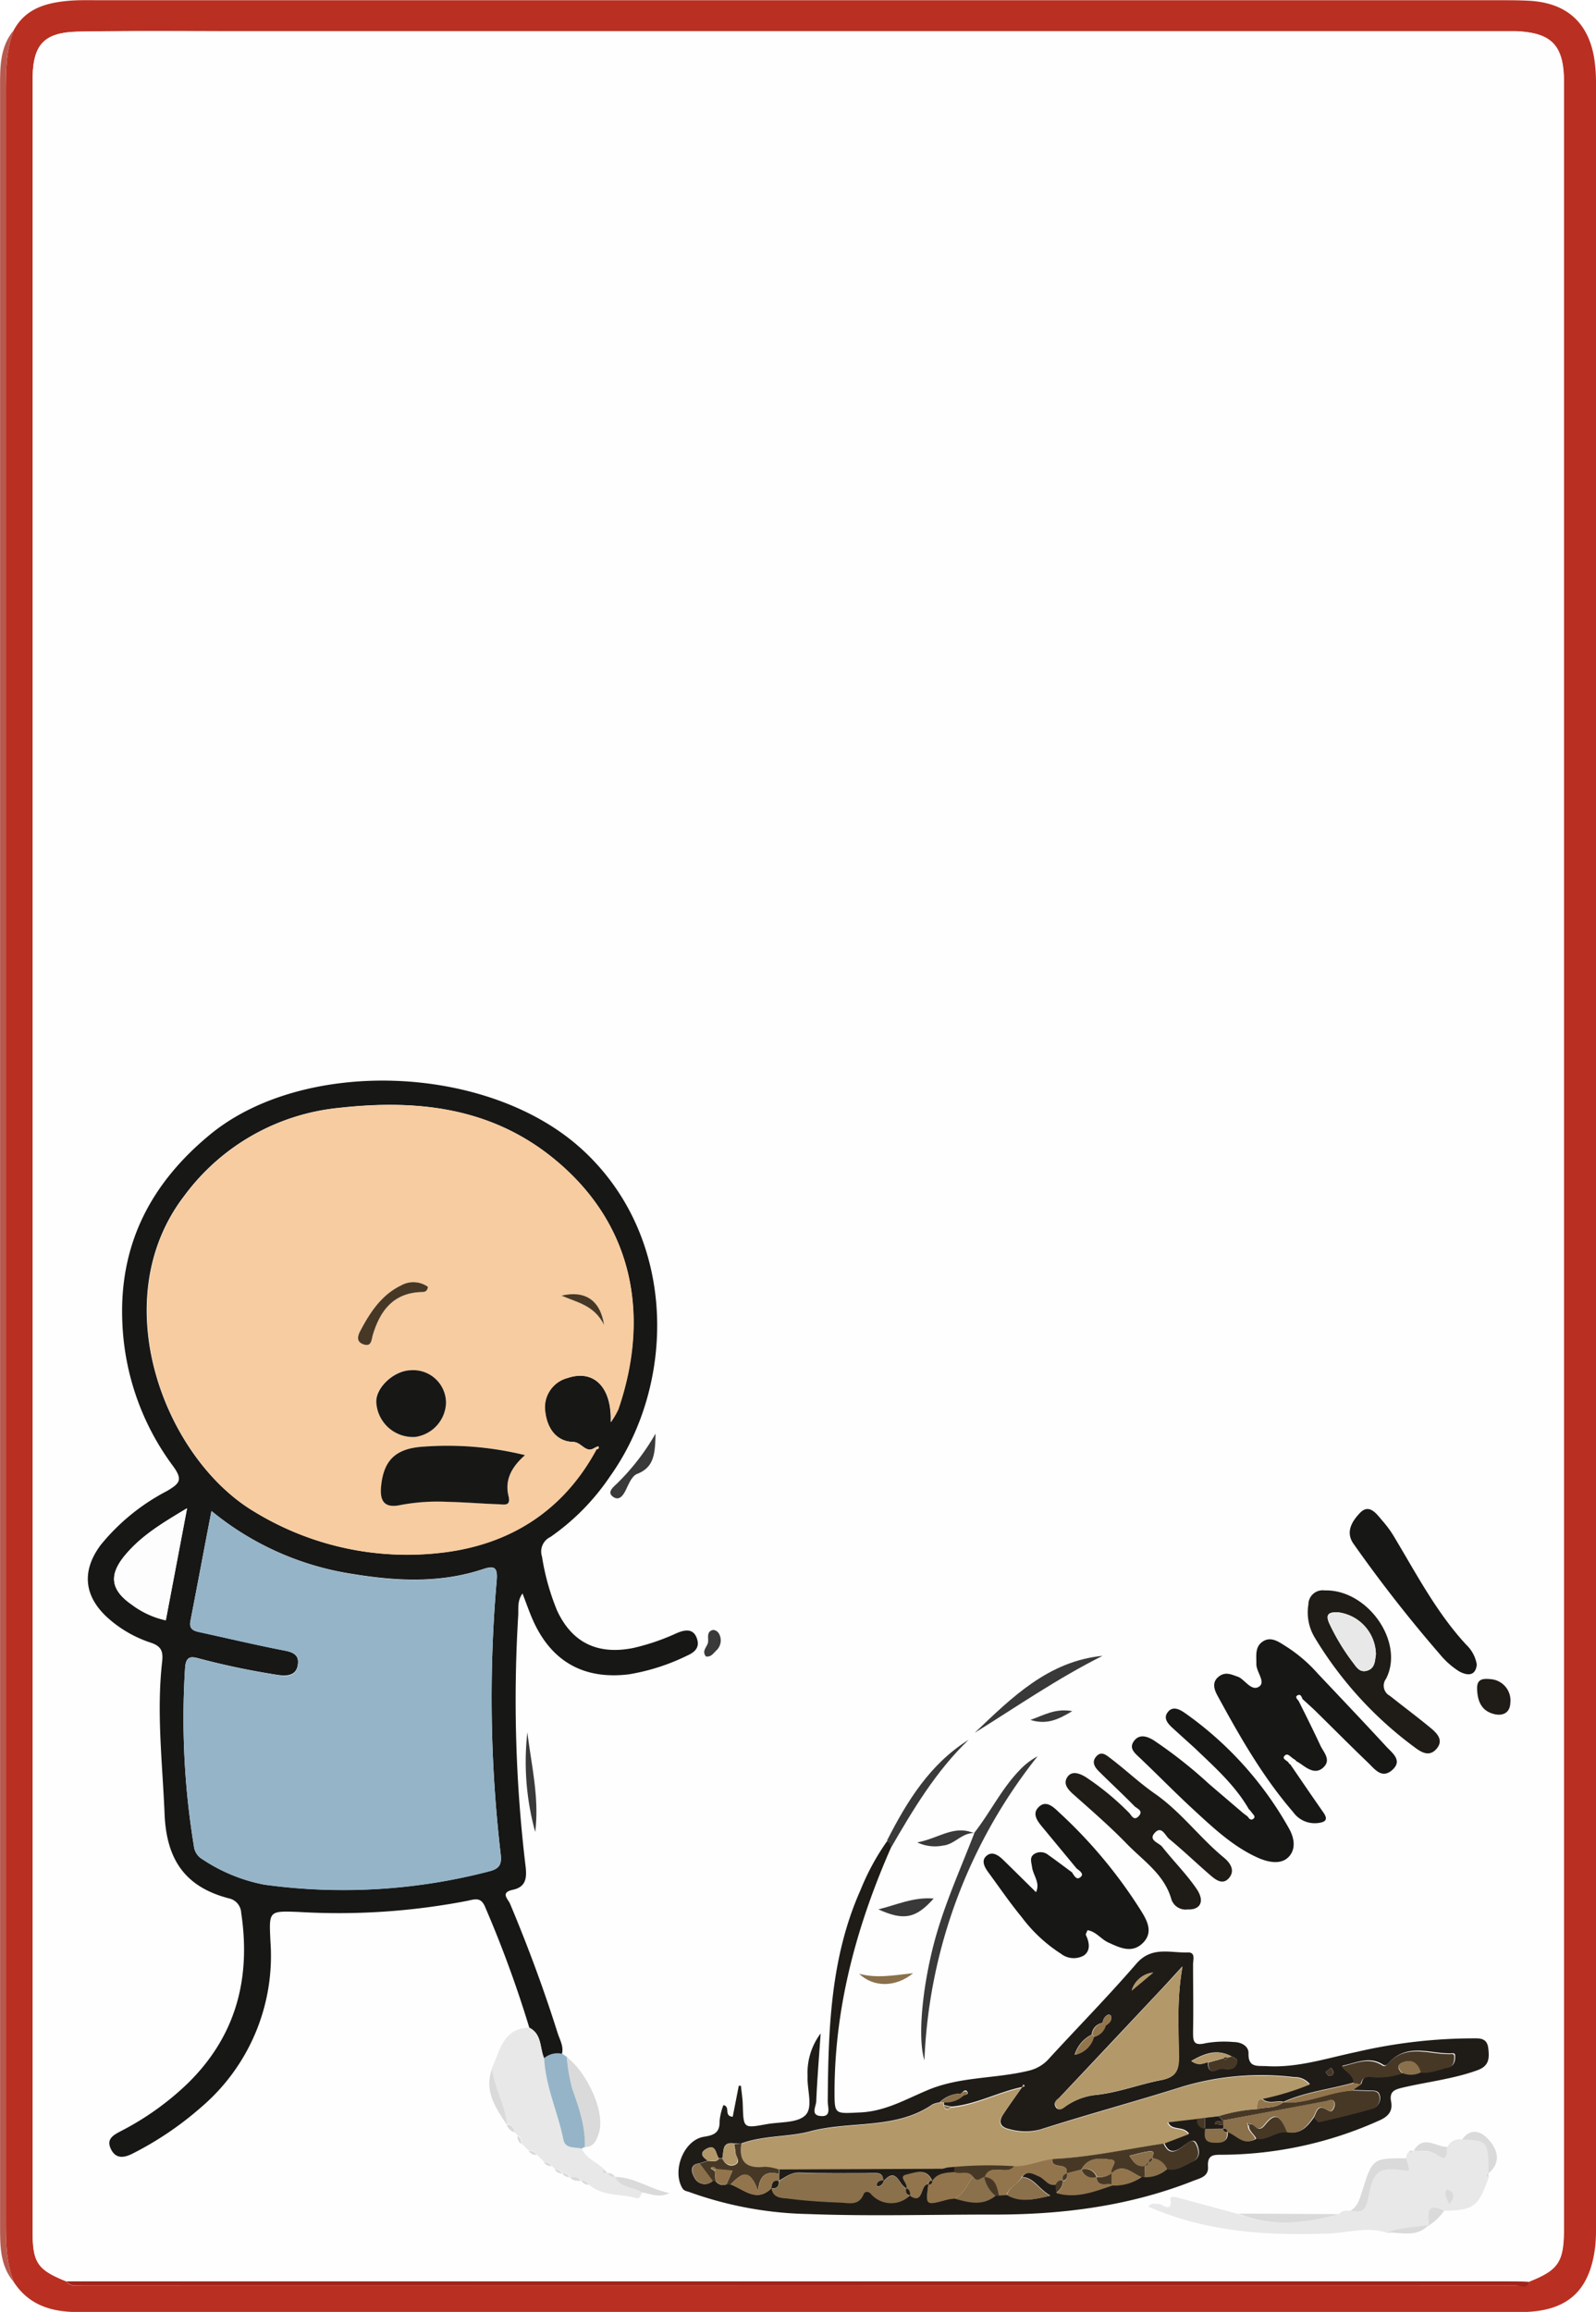 <svg id="99987cba-3a82-4162-9240-3d3940be67f0" data-name="Capa 1" xmlns="http://www.w3.org/2000/svg" viewBox="0 0 213.81 309.67"><defs><style>.\37 80f7729-e347-4550-9297-f57cac2fc82f{fill:#b93022;}.ea097152-9120-41dd-a909-107324b92d14{fill:#b7594e;}.\39 d42db76-37ab-4ba3-9672-f77c13e41bca{fill:#fefefe;}.\39 6062ad0-3091-4cd5-a98e-bb99d013726c{fill:#9f251c;}.\34 ecf2e96-9f5c-4d2a-a991-9af6c10a6a5a{fill:#171716;}.fa9cbcd7-6667-4e3f-8535-24d74f55adef{fill:#1f1c18;}.\30 d7e27bf-cbf0-4695-98be-5c517242989f{fill:#e8e8e8;}.d989e14f-b8ce-4201-afcc-580bd0029cf4{fill:#383938;}.\34 5c04fe6-4b30-410d-a26d-a807c1396917{fill:#95b4c7;}.\30 667b9b5-7815-4453-8d34-22be6362e71a{fill:#dadada;}.aa155bcc-7cf4-43c1-88f7-268860fc388c{fill:#8a704b;}.\37 42296a2-eadd-44c8-9176-9031a49b92da{fill:#f6cca0;}.\36 99851fd-d429-4d41-98fc-11ca27550847{fill:#fefdfd;}.a413ecd5-3748-4932-a1b8-d4b2750e64c5{fill:#b3986a;}.\33 b242ba5-ad3c-4db7-bd31-d475417f9a34{fill:#473826;}.b37b8e9b-4b42-4d67-9fd1-0183e3e34ed0{fill:#92754c;}</style></defs><title>card-34</title><path class="780f7729-e347-4550-9297-f57cac2fc82f" d="M322.52,191c1.53-2.82,4.2-3.62,7.1-3.9,1.49-.15,3-.1,4.49-.1H521.56c1.42,0,2.84,0,4.25.09,4.79.35,7.65,2.95,8.43,7.68a21.61,21.61,0,0,1,.24,3.48q0,143.21,0,286.41a27.59,27.59,0,0,1-.08,3c-.68,6.22-3.78,9-10.06,9H331.15c-3.52,0-6.57-.88-8.62-4-1.08-2.69-1.08-5.5-1.08-8.34q0-142.36,0-284.73C321.45,196.65,321.44,193.76,322.52,191Zm203,301.59c3.94-1.57,4.64-2.62,4.64-7.2q0-143.71,0-287.41c0-4.93-1.64-6.63-6.5-6.82-.75,0-1.5,0-2.25,0H352c-6.91,0-13.83-.06-20.74.06-4.73.08-6.22,1.71-6.22,6.47q0,144.08,0,288.16c0,4.24.66,5.16,4.54,6.72.63.81,1.53.51,2.32.51q95.94,0,191.88,0C524.34,493,525.24,493.68,525.57,492.58Z" transform="translate(-320.67 -186.97)"/><path class="ea097152-9120-41dd-a909-107324b92d14" d="M322.52,191c-1.08,2.77-1.07,5.67-1.07,8.59q0,142.36,0,284.73c0,2.84,0,5.65,1.08,8.34-1.88-2.2-1.85-4.9-1.85-7.55q0-65.83,0-131.66,0-77.45,0-154.9C320.67,195.88,320.68,193.2,322.52,191Z" transform="translate(-320.67 -186.97)"/><path class="9d42db76-37ab-4ba3-9672-f77c13e41bca" d="M329.58,492.55c-3.88-1.56-4.54-2.48-4.54-6.72q0-144.08,0-288.16c0-4.76,1.49-6.39,6.22-6.47,6.91-.12,13.83-.06,20.74-.06H521.45c.75,0,1.5,0,2.25,0,4.86.19,6.5,1.89,6.5,6.82q0,143.71,0,287.41c0,4.58-.7,5.63-4.64,7.2-.83,0-1.66-.07-2.5-.07h-96Zm63.47-16.46h0l.51.51h0a1,1,0,0,0,1,.51h0l.52.51h0a1.08,1.08,0,0,0,1,.51h0a1.08,1.08,0,0,0,1,.51h0c.37.57,1,.49,1.52.51h0a1.11,1.11,0,0,0,1,.52c1.81,1.57,4.18,1.18,6.27,1.77.54.15.65-.35.76-.75,1.13.13,2.24.83,3.78.1-2.72-.55-4.77-2.13-7.31-2.17h0a1,1,0,0,0-1-.5h0l-.5-.51c-.92-1-2.38-1.43-3-2.78a1,1,0,0,1,.43-.2c1.15,0,1.51-.87,1.84-1.72,1.11-2.9-1.64-8.43-4.25-10.35l-.64-.43c.31-1.06-.27-2-.56-2.89-1.85-5.87-4-11.62-6.37-17.3-.27-.65-1.18-1.52.37-1.87s1.89-1.54,1.72-3.05a187,187,0,0,1-1-33.64c.07-.94-.15-1.95.58-3,.51,1.32.91,2.49,1.41,3.61,2.48,5.54,6.81,8,12.83,7.22a28.06,28.06,0,0,0,7.8-2.5c1.08-.47,1.72-1.12,1.33-2.28-.5-1.47-1.74-1.16-2.71-.74a29.43,29.43,0,0,1-5.87,2c-4.74,1-8.14-.7-10.18-5.07a31.93,31.93,0,0,1-2-7.18,2.16,2.16,0,0,1,1.13-2.63,30.8,30.8,0,0,0,8-8.14c8.79-12.31,9.12-32-3.73-43.74-12.58-11.54-37.29-12.34-49.82-2.06-8,6.54-12.25,14.75-11.8,25.19a34.48,34.48,0,0,0,6.78,19.24c1.4,1.9.85,2.41-.81,3.36a28.13,28.13,0,0,0-8.85,7.2c-2.66,3.54-2.26,7,1.08,9.92A16.15,16.15,0,0,0,340.9,407c1.45.47,1.68,1.19,1.52,2.56-.77,6.82.05,13.61.33,20.43.25,6.14,2.8,9.75,8.62,11.26a2.07,2.07,0,0,1,1.64,1.92c1.32,8.79-.68,16.5-7.15,22.85a37.8,37.8,0,0,1-8.9,6.37c-1,.55-2,1.17-1.39,2.46s1.82,1.13,3,.53a44,44,0,0,0,9.07-6.15A26.63,26.63,0,0,0,356.91,447c-.21-4.09-.29-4.11,3.81-3.95a90.88,90.88,0,0,0,22.61-1.5c1-.21,1.8-.54,2.36.88a153.57,153.57,0,0,1,5.9,16.12c-3.62.07-3.93,3.14-5,5.53-1.09,3,.48,5.22,2,7.5h0a1.64,1.64,0,0,0,1,1h0l.5.5h0a1.13,1.13,0,0,0,.5,1.06l.94.94a1.14,1.14,0,0,0,1.06.51h0Zm119,9a7,7,0,0,0,2.08-2c4-.1,4.53-.53,5.92-4.52a2.69,2.69,0,0,0,0-.5h0c1.75-1.51,1.22-3.2,0-4.55-1-1.07-2.39-1.67-3.57,0a1.76,1.76,0,0,0-2,1c-1.53,0-3.24-1.67-4.51.51h-.51a1.08,1.08,0,0,0-.49,1c-4.5,0-4.51,0-5.89,4.36-.32,1-.54,2.08-1.58,2.66-.55,0-1.13-.11-1.51.45l-13.5-.07-8.09-2.19c-.4-.11-1.12-.23-1.07.1.29,2.17-1,.58-1.58.71s-.94-.26-1.37.38c7.69,3.37,15.71,3.89,23.91,3.61,2.73-.09,5.48-1.08,8.23-.05,1.86-.09,3.88.65,5.47-1Zm-60.92-52.55c-2.67-1.16-4.71.69-7.59,1.22a5.52,5.52,0,0,0,3.48.42c1.54-.15,2.52-1.75,4.17-1.66-1.93,5-4.17,9.89-5.5,15.12-1.48,5.82-2.11,12.3-1.19,15.32a69.84,69.84,0,0,1,15.16-40.72,9.31,9.31,0,0,0-2.46,1.91C454.8,426.65,453.28,429.81,451.14,432.53Zm36.18-2.69L482.78,426a62.11,62.11,0,0,0-7.42-5.86c-.89-.56-1.93-.94-2.67.09s.14,1.63.82,2.28c2.34,2.24,4.6,4.56,7,6.76,2.74,2.53,5.46,5.14,8.95,6.66,1.29.57,2.86,1,4-.23s.65-2.6,0-3.77a47,47,0,0,0-13.87-15.41c-.73-.52-1.74-1.06-2.42-.09-.57.81.12,1.54.78,2.12,1,.88,2,1.76,2.95,2.68,2.64,2.52,5.37,5,7.21,8.17Zm-23,8c-1.07-.79-2.12-1.59-3.2-2.35a1.62,1.62,0,0,0-1.88-.16c-.7.45-.41,1.11-.32,1.78.15,1.11,1.13,2.09.53,3.35-1.48-1.46-2.93-2.9-4.4-4.33-.63-.61-1.49-1.14-2.22-.55s-.28,1.53.23,2.22c1.47,2,2.89,4.07,4.47,6a20.09,20.09,0,0,0,5.27,4.91,2.77,2.77,0,0,0,3.06.23c.9-.65.76-1.73.28-2.72-.07-.15.13-.42.21-.67,1.18.2,1.82,1.2,2.79,1.65,1.54.71,3.14,1.52,4.61.08s.6-3-.23-4.33a64.71,64.71,0,0,0-11-13.2c-.77-.72-1.74-1.7-2.76-.64-.85.88-.11,1.84.55,2.64l4.61,5.57Zm30-15c.21.13.43.24.63.39,1,.68,2,1.51,3.07.45s0-2-.43-2.9c-.95-2-2-4-2.93-6l.52-.3c.6.56,1.23,1.09,1.81,1.67,2.37,2.33,4.72,4.68,7.12,7,.88.85,2,2,3.21.88s0-2.25-.83-3.1c-3-3.3-6.13-6.55-9.21-9.81a20,20,0,0,0-4.35-3.69c-.91-.53-1.93-1.24-3-.57s-.83,1.88-.85,3,1.25,2.37.41,3c-1.06.79-1.84-.93-2.89-1.29s-1.77-.66-2.58,0-.6,1.69-.17,2.49c3,5.47,6.06,10.88,10.15,15.63a3.55,3.55,0,0,0,3.22,1.49c1.2-.13,1.51-.46.78-1.51-1.47-2.1-2.91-4.23-4.36-6.34ZM440,434.52c3-5.19,6-10.31,10.43-14.47-5.19,3.25-8.25,8.22-10.94,13.51A31.87,31.87,0,0,0,436,440.1c-4,9-4.33,18.68-4.4,28.34,0,.83.53,2.11-1,1.95-1.34-.14-.57-1.33-.54-2,.12-2.82.36-5.63.59-9.06a8.77,8.77,0,0,0-1.75,5.73c-.09,1.8.82,4.15-.31,5.24s-3.42.86-5.21,1.19c-3.07.56-3.06.55-3.16-2.52,0-.88-.17-1.76-.25-2.63l-.29,0-.81,4.15c-1.27-.1-.29-1.36-1.25-1.56a8.09,8.09,0,0,0-.51,2.13c.05,1.54-.72,1.9-2.09,2.11-2.66.41-4.3,4.45-2.92,6.85.25.43.63.43,1,.57a49.73,49.73,0,0,0,15.85,2.93c8.15.31,16.32,0,24.48.07,9.23.06,18.25-1,26.9-4.42,1-.38,2.32-.51,2.21-2-.13-1.67.79-1.6,2-1.59a51.78,51.78,0,0,0,20.79-4.52c1.24-.53,2-1.24,1.74-2.61s.53-1.62,1.62-1.88c3.31-.77,6.71-1.14,9.94-2.31,1.57-.57,1.62-1.7,1.45-3s-1.28-1.25-2.28-1.27a69.53,69.53,0,0,0-15.32,1.79c-4,.82-7.88,2.13-12,1.89-1.23-.07-2.5.29-2.43-1.75,0-1-1-1.48-2-1.48a14.36,14.36,0,0,0-3.72.15c-1.69.47-1.73-.3-1.71-1.58.06-3,0-6,0-9,0-.59.34-1.61-.65-1.57-2.37.09-4.87-.89-6.94,1.5-3.75,4.34-7.78,8.44-11.66,12.67a5.21,5.21,0,0,1-2.85,1.69c-4.48,1.08-9.2.75-13.57,2.63-2.85,1.23-5.6,2.79-8.89,2.94-3.56.16-3.49.33-3.47-3.12C432.59,455.47,435.53,444.82,440,434.52Zm39.72,8.21c1.74.07,2.36-1.11,1.17-2.83-1.36-2-3.08-3.69-4.57-5.58-.45-.56-1.79-1-1-1.88s1.4.37,1.92.81c1.86,1.53,3.6,3.21,5.42,4.78.74.64,1.69,1.53,2.58.49s.27-2-.66-2.76c-3.24-2.67-5.75-6.13-9.24-8.56-2-1.42-3.88-3.12-5.84-4.66-.56-.44-1.28-1.1-2-.35s-.18,1.52.46,2.14c1.56,1.5,3.12,3,4.63,4.53.33.34,1.23.63.58,1.34s-1-.19-1.34-.49a36.24,36.24,0,0,0-5.76-4.74c-.79-.45-1.82-.93-2.46,0s.05,1.64.81,2.32c2.42,2.15,4.89,4.27,7.13,6.6s5,4.11,6,7.47A2,2,0,0,0,479.76,442.73ZM498.12,400a1.91,1.91,0,0,0-2.18,1.89,6.52,6.52,0,0,0,.8,4.34,50.75,50.75,0,0,0,13.51,14.84c.89.64,2,1.19,2.88.12s0-2-.79-2.75c-1.79-1.48-3.66-2.87-5.48-4.32a1.53,1.53,0,0,1-.52-2.28C508.87,407,503.88,399.85,498.12,400Zm20.38,9.94a4.68,4.68,0,0,0-1.35-2.68c-3.92-4.25-6.6-9.33-9.54-14.24a14.55,14.55,0,0,0-1.74-2.42c-.81-.88-1.79-2.29-3-1-1,1.06-2,2.54-.79,4.19a185.65,185.65,0,0,0,11.51,14.72,10.77,10.77,0,0,0,2.6,2.3C517,411.34,518.32,411.65,518.51,409.94Zm-50.12-1.18c-7.27.72-12.17,5.57-17.13,10.31C456.9,415.56,462.37,411.75,468.38,408.76Zm52.2,3.15c-1.17-.14-2-.11-2,1.12,0,1.69.51,3.15,2.36,3.56,1.1.24,2-.2,2.09-1.48A2.86,2.86,0,0,0,520.58,411.91ZM392.37,432.35c.56-4.57-.52-8.94-1.05-13.35A35.32,35.32,0,0,0,392.37,432.35ZM408.49,379a30.42,30.42,0,0,1-5.14,6.61c-.5.49-1.36,1.21-.55,1.8s1.37-.25,1.78-1.06.79-1.71,1.43-2C408.32,383.48,408.43,381.65,408.49,379Zm37.27,62.29c-2.79-.22-4.94.85-7.41,1.45C441.73,444.25,443.37,444,445.75,441.27Zm-2.79,10c-2.56.27-4.83.71-7.24.07C437.62,453.18,440.62,453.2,443,451.27Zm-27.71-42.42c.68.1,1-.43,1.39-.82a1.85,1.85,0,0,0,.35-2.25,1,1,0,0,0-.77-.5c-1,.21-.54,1.16-.72,1.77S414.67,408.16,415.25,408.85Zm49.07,7.32c-2.27-.4-3.69.49-5.61,1.18C460.92,418,462.4,417.31,464.32,416.17Z" transform="translate(-320.67 -186.97)"/><path class="96062ad0-3091-4cd5-a98e-bb99d013726c" d="M329.58,492.55l97.49,0h96c.83,0,1.66,0,2.5.07-.33,1.1-1.23.46-1.79.46q-95.94.06-191.88,0C331.11,493.06,330.21,493.36,329.58,492.55Z" transform="translate(-320.67 -186.97)"/><path class="4ecf2e96-9f5c-4d2a-a991-9af6c10a6a5a" d="M391.58,458.57a153.57,153.57,0,0,0-5.9-16.12c-.56-1.42-1.38-1.09-2.36-.88a90.88,90.88,0,0,1-22.61,1.5c-4.09-.16-4-.14-3.81,3.95a26.63,26.63,0,0,1-9.29,22.21,44,44,0,0,1-9.07,6.15c-1.15.6-2.31.86-3-.53s.34-1.91,1.39-2.46a37.8,37.8,0,0,0,8.9-6.37c6.47-6.34,8.47-14.06,7.15-22.85a2.07,2.07,0,0,0-1.64-1.92c-5.81-1.51-8.36-5.12-8.62-11.26-.28-6.82-1.1-13.61-.33-20.43.15-1.37-.08-2.08-1.52-2.56a16.15,16.15,0,0,1-5.61-3.19c-3.34-2.92-3.74-6.38-1.08-9.92a28.13,28.13,0,0,1,8.85-7.2c1.67-1,2.21-1.46.81-3.36a34.48,34.48,0,0,1-6.78-19.24c-.45-10.44,3.82-18.64,11.8-25.19,12.53-10.28,37.24-9.48,49.82,2.06,12.85,11.78,12.52,31.43,3.73,43.74a30.8,30.8,0,0,1-8,8.14,2.16,2.16,0,0,0-1.13,2.63,31.93,31.93,0,0,0,2,7.18c2,4.36,5.45,6,10.18,5.07a29.43,29.43,0,0,0,5.87-2c1-.42,2.22-.73,2.71.74.39,1.16-.25,1.8-1.33,2.28a28.06,28.06,0,0,1-7.8,2.5c-6,.73-10.35-1.68-12.83-7.22-.5-1.12-.9-2.29-1.41-3.61-.73,1-.52,2-.58,3a187,187,0,0,0,1,33.64c.17,1.52,0,2.68-1.72,3.05s-.65,1.22-.37,1.87c2.38,5.67,4.52,11.43,6.37,17.3.29.93.87,1.83.56,2.89a2.75,2.75,0,0,0-2.42.58C393,461.26,393.27,459.43,391.58,458.57Zm8.77-77.69c-1.22.84-1.77-.75-2.89-.77-2.35-.06-3.5-1.87-3.76-4a4.05,4.05,0,0,1,3-4.58c3.46-1.16,5.94,1.18,5.78,5.92a11.91,11.91,0,0,0,1-1.71c4.24-12.37,2.23-24.85-8.82-33.73-8.45-6.79-18.31-7.79-28.58-6.65a29.32,29.32,0,0,0-20.67,11.71c-10.88,14.07-2.68,35.27,9.34,42.39a39.24,39.24,0,0,0,25.38,5.44c8.95-1.12,16-5.65,20.43-13.81.22-.06.4-.16.23-.4C400.81,380.68,400.52,380.82,400.35,380.88ZM349,389.36c-1,5.16-1.89,9.95-2.82,14.73-.24,1.22.58,1.36,1.43,1.54,3.57.78,7.13,1.62,10.72,2.33,1.24.25,2.48.43,2.24,2s-1.62,1.54-2.93,1.32a101.59,101.59,0,0,1-10.25-2.15c-1-.28-1.79-.44-1.92,1.18a105.82,105.82,0,0,0,1.17,23.89,2.33,2.33,0,0,0,1.16,1.81,22.61,22.61,0,0,0,8.27,3.39,77.48,77.48,0,0,0,30.21-1.8c1.39-.36,1.61-1,1.46-2.3a181.8,181.8,0,0,1-.53-36.65c.16-1.8-.35-2-1.87-1.49-5.78,1.91-11.65,1.59-17.53.62A39,39,0,0,1,349,389.36Zm-3.28-.37c-3.34,2-6.15,3.71-8.3,6.29s-2,4.63.88,6.62a11.86,11.86,0,0,0,4.57,2.11Z" transform="translate(-320.67 -186.97)"/><path class="fa9cbcd7-6667-4e3f-8535-24d74f55adef" d="M440,434.52c-4.51,10.29-7.45,20.95-7.53,32.28,0,3.45-.09,3.29,3.47,3.12,3.29-.15,6-1.72,8.89-2.94,4.36-1.88,9.08-1.55,13.57-2.63a5.21,5.21,0,0,0,2.85-1.69c3.88-4.23,7.91-8.33,11.66-12.67,2.07-2.39,4.56-1.4,6.94-1.5,1,0,.65,1,.65,1.57,0,3,.06,6,0,9,0,1.28,0,2,1.71,1.58a14.36,14.36,0,0,1,3.72-.15c1,0,2,.52,2,1.48-.07,2,1.2,1.68,2.43,1.75,4.15.25,8.05-1.07,12-1.89A69.53,69.53,0,0,1,517.76,460c1,0,2.1-.15,2.28,1.27s.12,2.43-1.45,3c-3.23,1.17-6.63,1.54-9.94,2.31-1.09.26-1.89.48-1.62,1.88s-.5,2.09-1.74,2.61a51.78,51.78,0,0,1-20.79,4.52c-1.19,0-2.1-.07-2,1.59.11,1.44-1.23,1.57-2.21,2-8.65,3.37-17.68,4.47-26.9,4.42-8.16,0-16.33.24-24.48-.07a49.73,49.73,0,0,1-15.85-2.93c-.38-.14-.76-.14-1-.57-1.38-2.4.26-6.44,2.92-6.85,1.37-.21,2.14-.56,2.09-2.11a8.09,8.09,0,0,1,.51-2.13c1,.2,0,1.46,1.25,1.56l.81-4.15.29,0c.09.88.23,1.75.25,2.63.1,3.07.08,3.08,3.16,2.52,1.79-.33,4.11-.13,5.21-1.19s.21-3.44.31-5.24a8.77,8.77,0,0,1,1.75-5.73c-.24,3.42-.47,6.24-.59,9.06,0,.67-.8,1.86.54,2,1.54.16,1-1.12,1-1.95.07-9.66.36-19.3,4.4-28.34a31.87,31.87,0,0,1,3.56-6.54C440,433.74,440,434.14,440,434.52Zm28.36,23.41a1.7,1.7,0,0,0-1.43,1.56,4.45,4.45,0,0,0-2.29,2.71,3.32,3.32,0,0,0,2.55-2.4,2.13,2.13,0,0,0,1.55-1.5c.5-.3.92-.66.75-1.33a.39.39,0,0,0-.35-.15A1.25,1.25,0,0,0,468.4,457.94Zm-19,9.47a4.12,4.12,0,0,0-2.83,1.18,3.11,3.11,0,0,0-.95.27c-4.95,3.41-11,2.15-16.41,3.61-2.85.76-6.19.52-9.18,1.61l-1,0c-1.65-.25-1.33,1.07-1.55,2l-.45,0c-.49-.54-.34-2-1.7-1.27-1,.58-.46,1.12.2,1.58l-1.12.36c-1.44.13-1,1.36-.71,1.83a1.54,1.54,0,0,0,2.47.53,2.31,2.31,0,0,0,.4,0,1.18,1.18,0,0,0,1.44.45l.55,0c1.8.64,3.49,2.53,5.53.49.19,1.4,1.44,1.27,2.3,1.38,2.27.29,4.57.44,6.86.52,1.14,0,2.53.51,3.15-1.14.11-.28.57-.45,1,0a3.59,3.59,0,0,0,5.19.21c1.94,1.34,1.33-1.6,2.52-1.51-.37,2.86-.37,2.86,2.53,2.05a7.68,7.68,0,0,1,1-.14c1.88.52,3.76,1,5.49-.4l.55,0,1-.05c1.74,1,3.48.64,5.74.1-1.6-.92-2.18-2.4-3.78-2.5.78-1,1.55-.43,2.4-.07s1.15,1.3,2.15,1.07l.08,1.08c2.66.83,5.08-.16,7.52-1a6.16,6.16,0,0,0,3.93-1.13l.2,0h.2a4.2,4.2,0,0,0,3-1.06c1.33.31,2.36-.53,3.43-1s.83-1.69.44-2.41-1.14-.07-1.62.29c-1,.76-2,1.34-2.67-.32l3.3-1.26c-.84-1.13-2.36-.29-2.82-1.59l4-.47a1.09,1.09,0,0,0,1.06,1.33c-.08.89-.26,1.8,1.12,1.87,1.07.06,1.94,0,1.82-1.42,1.29.32,2.25,2,3.88.94,1.48.24,2.63-1.07,4.11-.88,1.79.38,2.73-.76,3.6-2,.23.22.52.68.69.64,2.44-.56,4.88-1.14,7.28-1.84a1.43,1.43,0,0,0,.82-1.67c-.14-.74-.85-.66-1.42-.68l-2.24-.07,1.2-.83c.21-1.11.92-1.08,1.84-.94a10,10,0,0,0,3.76-.54,2.94,2.94,0,0,0,2.43-.12c1.28.19,2.44-.4,3.65-.63.64-.12.88-.71.86-1.35,0-.21.05-.52-.31-.5-2.89.16-6-1.5-8.54,1.25-.25.28-.46.49-.8.27-1.85-1.19-3.59-.23-5.46.15.62.8,1.63,1.15,1.62,2.23-3.15.91-6.47,1.23-9.49,2.6h0c-.94-.24-2,.39-2.87-.43a36.43,36.43,0,0,0,6.4-1.94,2.6,2.6,0,0,0-2.1-.94,36.93,36.93,0,0,0-15,1.28c-6.32,2-12.72,3.72-19,5.73a7.82,7.82,0,0,1-4.17-.05c-1.27-.28-1.46-1-.8-2,.82-1.24,1.69-2.44,2.54-3.65.13-.07.54,0,.13-.33l-.11.34c-3.23.66-6.17,2.33-9.49,2.63l-1-.2a1.07,1.07,0,0,1,0-.44,3.4,3.4,0,0,0,2.57-.86c.21-.14.77-.05.54-.48S449.65,467.15,449.41,467.4Zm36.27-5c-1.89-1-3.51-.44-5.37.63,1,.73,1.61.28,2.22.16,0,.87.24,1.51,1.26,1,.86-.43,2.24.51,2.64-1C486.54,462.84,486.07,462.57,485.68,462.42Zm-6.6-12c-1.31,1.43-2.13,2.36-3,3.26q-6.65,7.09-13.32,14.16c-.41.43-1,.75-.61,1.39s1.12,0,1.48-.22a8.75,8.75,0,0,1,3.69-1.39c3.07-.28,5.93-1.42,8.92-2,2-.38,2.41-1.29,2.38-3.17C478.58,458.63,478.3,454.81,479.08,450.4Zm-6.82,3.23,2.91-2.44A3.39,3.39,0,0,0,472.27,453.63ZM499,463.94l-.74.56c.12.16.22.42.38.47.31.09.66,0,.65-.41C499.31,464.35,499.13,464.16,499,463.94Z" transform="translate(-320.67 -186.97)"/><path class="4ecf2e96-9f5c-4d2a-a991-9af6c10a6a5a" d="M494.63,414.78c1,2,2,4,2.93,6,.43.91,1.46,1.89.43,2.9s-2.11.24-3.07-.45c-.2-.14-.42-.26-.63-.39l-.57-.39c-.29-.25-.7-.61-1-.25s.33.56.55.83a.61.61,0,0,0,.27.29c1.45,2.12,2.89,4.24,4.36,6.34.73,1,.43,1.39-.78,1.51a3.55,3.55,0,0,1-3.22-1.49c-4.1-4.75-7.17-10.16-10.15-15.63-.44-.81-.73-1.77.17-2.49s1.68-.31,2.58,0,1.83,2.08,2.89,1.29c.84-.63-.43-1.94-.41-3s-.23-2.28.85-3,2.09,0,3,.57a20,20,0,0,1,4.35,3.69c3.08,3.26,6.17,6.51,9.21,9.81.79.85,2.2,1.84.83,3.1s-2.32,0-3.21-.88c-2.4-2.3-4.74-4.66-7.12-7-.59-.57-1.21-1.11-1.81-1.67-.14-.22-.2-.63-.59-.41S494.48,414.55,494.63,414.78Z" transform="translate(-320.67 -186.97)"/><path class="4ecf2e96-9f5c-4d2a-a991-9af6c10a6a5a" d="M464.93,437.28l-4.61-5.57c-.66-.79-1.4-1.76-.55-2.64,1-1.06,2-.08,2.76.64a64.71,64.71,0,0,1,11,13.2c.83,1.33,1.68,2.91.23,4.33s-3.07.63-4.61-.08c-1-.45-1.61-1.45-2.79-1.65-.08.25-.29.53-.21.67.48,1,.63,2.07-.28,2.72a2.77,2.77,0,0,1-3.06-.23,20.09,20.09,0,0,1-5.27-4.91c-1.58-1.92-3-4-4.47-6-.5-.69-1-1.57-.23-2.22s1.59-.06,2.22.55c1.47,1.43,2.93,2.88,4.4,4.33.6-1.26-.38-2.24-.53-3.35-.09-.68-.38-1.34.32-1.78a1.62,1.62,0,0,1,1.88.16c1.08.76,2.14,1.57,3.2,2.35.28.38.59,1,1.09.59S465.29,437.58,464.93,437.28Z" transform="translate(-320.67 -186.97)"/><path class="0d7e27bf-cbf0-4695-98be-5c517242989f" d="M500.07,483.54c.38-.57,1-.45,1.51-.45,1.69.33,2.07,0,2.48-2.11.61-3.2,1.46-3.8,4.69-3.27.85.14.85.12.31-1.65a1.08,1.08,0,0,1,.49-1c.17.32.34.4.51,0h0c1.09.16,2.16-.16,3.25.65s1.17-.38,1.26-1.15a1.76,1.76,0,0,1,2-1c3.42.08,3.53.21,3.55,4.52h0c-.37.15-.36.32,0,.5-1.4,4-2,4.42-5.92,4.52-2.58-1.32-2,.67-2.08,2h0c-1.83.28-3.72.24-5.47,1-2.74-1-5.5,0-8.23.05-8.2.28-16.23-.24-23.91-3.61.43-.65,1-.28,1.37-.38s1.86,1.46,1.58-.71c0-.34.68-.21,1.07-.1l8.09,2.19C491.06,485.37,495.56,484.76,500.07,483.54Zm14.38-3.36c-.4.84.06,1.39.39,2.07C515.54,481.33,515.73,480.64,514.45,480.18Z" transform="translate(-320.67 -186.97)"/><path class="4ecf2e96-9f5c-4d2a-a991-9af6c10a6a5a" d="M488,429.35c-1.84-3.22-4.58-5.65-7.21-8.17-1-.92-2-1.8-2.95-2.68-.65-.58-1.35-1.31-.78-2.12.68-1,1.69-.43,2.42.09a47,47,0,0,1,13.87,15.41c.66,1.17,1,2.67,0,3.77s-2.66.79-4,.23c-3.48-1.52-6.2-4.13-8.95-6.66-2.38-2.2-4.64-4.52-7-6.76-.68-.65-1.54-1.29-.82-2.28s1.77-.65,2.67-.09a62.11,62.11,0,0,1,7.42,5.86l4.54,3.88.56.42c.2.19.34.61.7.32s0-.52-.15-.76Z" transform="translate(-320.67 -186.97)"/><path class="fa9cbcd7-6667-4e3f-8535-24d74f55adef" d="M479.77,442.73a2,2,0,0,1-2.17-1.34c-.94-3.36-3.77-5.17-6-7.47s-4.71-4.45-7.13-6.6c-.75-.67-1.41-1.42-.81-2.32s1.68-.48,2.46,0a36.24,36.24,0,0,1,5.76,4.74c.34.3.66,1.23,1.34.49s-.25-1-.58-1.34c-1.51-1.54-3.08-3-4.63-4.53-.65-.62-1.18-1.35-.46-2.14s1.4-.09,2,.35c2,1.53,3.8,3.24,5.84,4.66,3.49,2.43,6,5.89,9.24,8.56.93.77,1.52,1.78.66,2.76s-1.84.15-2.58-.49c-1.82-1.58-3.56-3.25-5.42-4.78-.52-.43-1-1.82-1.92-.81s.57,1.32,1,1.88c1.49,1.89,3.22,3.61,4.57,5.58C482.12,441.62,481.5,442.81,479.77,442.73Z" transform="translate(-320.67 -186.97)"/><path class="0d7e27bf-cbf0-4695-98be-5c517242989f" d="M391.58,458.57c1.69.86,1.39,2.7,2,4.09.18,3.8,1.84,7.25,2.58,10.92.25,1.26,1.55,1,2.45,1.2.6,1.35,2.05,1.78,3,2.78-.44.77.28.39.5.51h0a1,1,0,0,0,1,.5h0c.7,1.5,2.4,1.3,3.53,2.07-.11.4-.23.9-.76.75-2.09-.59-4.46-.2-6.27-1.77a1,1,0,0,0-1-.52h0c-.36-.6-1-.5-1.52-.51h0a1,1,0,0,0-1-.51h0a1,1,0,0,0-1-.51h0l-.52-.51h0a1,1,0,0,0-1-.51h0l-.51-.51h0l-.51-.5h0a1,1,0,0,0-1.06-.51l-.94-.94c0-.44,0-.85-.5-1.06h0l-.5-.5h0a.89.89,0,0,0-1-1h0c-.15-2.63-1.62-4.92-2-7.5C387.65,461.71,388,458.64,391.58,458.57Z" transform="translate(-320.67 -186.97)"/><path class="fa9cbcd7-6667-4e3f-8535-24d74f55adef" d="M498.13,400c5.76-.16,10.75,6.94,8.22,11.84a1.53,1.53,0,0,0,.52,2.28c1.82,1.45,3.69,2.84,5.48,4.32.84.7,1.74,1.61.79,2.75s-2,.53-2.88-.12a50.75,50.75,0,0,1-13.51-14.84,6.52,6.52,0,0,1-.8-4.34A1.91,1.91,0,0,1,498.13,400Zm6.86,8.55a5.78,5.78,0,0,0-5.07-5.62c-1.26-.05-1.72.29-1.13,1.55a28.87,28.87,0,0,0,3.07,5.09c.49.65.95,1.5,2,1.17S504.85,409.36,505,408.56Z" transform="translate(-320.67 -186.97)"/><path class="4ecf2e96-9f5c-4d2a-a991-9af6c10a6a5a" d="M518.51,409.94c-.19,1.71-1.46,1.39-2.35.91a10.77,10.77,0,0,1-2.6-2.3,185.65,185.65,0,0,1-11.51-14.72c-1.22-1.64-.21-3.13.79-4.19,1.25-1.33,2.23.09,3,1a14.55,14.55,0,0,1,1.74,2.42c2.94,4.91,5.61,10,9.54,14.24A4.68,4.68,0,0,1,518.51,409.94Z" transform="translate(-320.67 -186.97)"/><path class="d989e14f-b8ce-4201-afcc-580bd0029cf4" d="M451.15,432.52c2.14-2.71,3.65-5.88,6.06-8.39a9.31,9.31,0,0,1,2.46-1.91,69.84,69.84,0,0,0-15.16,40.72c-.92-3-.29-9.5,1.19-15.32,1.33-5.23,3.57-10.11,5.5-15.12Z" transform="translate(-320.67 -186.97)"/><path class="45c04fe6-4b30-410d-a26d-a807c1396917" d="M398.6,474.77c-.91-.23-2.2.06-2.45-1.2-.74-3.67-2.4-7.12-2.58-10.92a2.75,2.75,0,0,1,2.42-.58l.64.43a24.72,24.72,0,0,0,.72,4.2c.89,2.56,1.81,5.09,1.69,7.86A1,1,0,0,0,398.6,474.77Z" transform="translate(-320.67 -186.97)"/><path class="d989e14f-b8ce-4201-afcc-580bd0029cf4" d="M468.38,408.76c-6,3-11.49,6.8-17.13,10.31C456.22,414.33,461.11,409.48,468.38,408.76Z" transform="translate(-320.67 -186.97)"/><path class="0667b9b5-7815-4453-8d34-22be6362e71a" d="M399,474.57c.12-2.77-.79-5.3-1.69-7.86a24.72,24.72,0,0,1-.72-4.2c2.61,1.92,5.35,7.45,4.25,10.35C400.55,473.7,400.19,474.57,399,474.57Z" transform="translate(-320.67 -186.97)"/><path class="d989e14f-b8ce-4201-afcc-580bd0029cf4" d="M440,434.52c-.05-.38-.07-.78-.51-1,2.69-5.28,5.75-10.26,10.94-13.51C446.06,424.21,443,429.33,440,434.52Z" transform="translate(-320.67 -186.97)"/><path class="fa9cbcd7-6667-4e3f-8535-24d74f55adef" d="M520.58,411.91A2.86,2.86,0,0,1,523,415.1c-.05,1.29-1,1.73-2.09,1.48-1.85-.41-2.35-1.87-2.36-3.56C518.59,411.8,519.41,411.77,520.58,411.91Z" transform="translate(-320.67 -186.97)"/><path class="d989e14f-b8ce-4201-afcc-580bd0029cf4" d="M392.37,432.35A35.32,35.32,0,0,1,391.32,419C391.85,423.41,392.94,427.78,392.37,432.35Z" transform="translate(-320.67 -186.97)"/><path class="d989e14f-b8ce-4201-afcc-580bd0029cf4" d="M408.49,379c-.06,2.67-.16,4.5-2.48,5.4-.64.25-1.07,1.23-1.43,2s-.91,1.69-1.78,1.06.05-1.31.55-1.8A30.42,30.42,0,0,0,408.49,379Z" transform="translate(-320.67 -186.97)"/><path class="0667b9b5-7815-4453-8d34-22be6362e71a" d="M509.06,476.06c.54,1.77.54,1.79-.31,1.65-3.23-.53-4.08.06-4.69,3.27-.4,2.11-.78,2.44-2.48,2.11,1-.58,1.26-1.65,1.58-2.66C504.55,476.06,504.55,476.06,509.06,476.06Z" transform="translate(-320.67 -186.97)"/><path class="d989e14f-b8ce-4201-afcc-580bd0029cf4" d="M445.75,441.27c-2.39,2.68-4,3-7.41,1.45C440.82,442.12,443,441.05,445.75,441.27Z" transform="translate(-320.67 -186.97)"/><path class="d989e14f-b8ce-4201-afcc-580bd0029cf4" d="M451.2,432.51c-1.65-.09-2.63,1.51-4.17,1.66a5.52,5.52,0,0,1-3.48-.42c2.89-.53,4.93-2.39,7.6-1.23Z" transform="translate(-320.67 -186.97)"/><path class="0667b9b5-7815-4453-8d34-22be6362e71a" d="M500.07,483.54c-4.5,1.22-9,1.83-13.5-.07Z" transform="translate(-320.67 -186.97)"/><path class="aa155bcc-7cf4-43c1-88f7-268860fc388c" d="M443,451.27c-2.35,1.93-5.34,1.91-7.24.07C438.13,452,440.4,451.54,443,451.27Z" transform="translate(-320.67 -186.97)"/><path class="0667b9b5-7815-4453-8d34-22be6362e71a" d="M520.08,478.09c0-4.31-.13-4.45-3.55-4.52,1.17-1.7,2.61-1.09,3.57,0C521.3,474.89,521.83,476.58,520.08,478.09Z" transform="translate(-320.67 -186.97)"/><path class="0667b9b5-7815-4453-8d34-22be6362e71a" d="M406.6,480.63c-1.13-.77-2.83-.57-3.53-2.07,2.54,0,4.59,1.62,7.31,2.17C408.84,481.45,407.73,480.76,406.6,480.63Z" transform="translate(-320.67 -186.97)"/><path class="0667b9b5-7815-4453-8d34-22be6362e71a" d="M386.58,464.09c.36,2.58,1.83,4.86,2,7.5C387.06,469.31,385.49,467.05,386.58,464.09Z" transform="translate(-320.67 -186.97)"/><path class="d989e14f-b8ce-4201-afcc-580bd0029cf4" d="M415.25,408.85c-.59-.69.08-1.23.25-1.79s-.31-1.57.72-1.77a1,1,0,0,1,.77.5,1.85,1.85,0,0,1-.35,2.25C416.25,408.41,415.93,408.95,415.25,408.85Z" transform="translate(-320.67 -186.97)"/><path class="d989e14f-b8ce-4201-afcc-580bd0029cf4" d="M464.32,416.17c-1.92,1.14-3.4,1.85-5.61,1.18C460.63,416.66,462.05,415.77,464.32,416.17Z" transform="translate(-320.67 -186.97)"/><path class="0667b9b5-7815-4453-8d34-22be6362e71a" d="M514.56,474.55c-.09.78,0,2.06-1.26,1.15s-2.17-.49-3.25-.65C511.32,472.87,513,474.52,514.56,474.55Z" transform="translate(-320.67 -186.97)"/><path class="0667b9b5-7815-4453-8d34-22be6362e71a" d="M506.6,486c1.75-.73,3.64-.68,5.47-1C510.47,486.7,508.46,486,506.6,486Z" transform="translate(-320.67 -186.97)"/><path class="0667b9b5-7815-4453-8d34-22be6362e71a" d="M512.06,485.08c.07-1.31-.5-3.3,2.08-2A7,7,0,0,1,512.06,485.08Z" transform="translate(-320.67 -186.97)"/><path class="0667b9b5-7815-4453-8d34-22be6362e71a" d="M397,478.58c.56,0,1.16-.09,1.52.51C398,479.07,397.42,479.16,397,478.58Z" transform="translate(-320.67 -186.97)"/><path class="0667b9b5-7815-4453-8d34-22be6362e71a" d="M388.55,471.58a.89.89,0,0,1,1,1A1.64,1.64,0,0,1,388.55,471.58Z" transform="translate(-320.67 -186.97)"/><path class="0667b9b5-7815-4453-8d34-22be6362e71a" d="M391.49,475.09a1,1,0,0,1,1.06.51A1.14,1.14,0,0,1,391.49,475.09Z" transform="translate(-320.67 -186.97)"/><path class="0667b9b5-7815-4453-8d34-22be6362e71a" d="M398.55,479.08a1,1,0,0,1,1,.52A1.11,1.11,0,0,1,398.55,479.08Z" transform="translate(-320.67 -186.97)"/><path class="0667b9b5-7815-4453-8d34-22be6362e71a" d="M403.07,478.56a1,1,0,0,1-1-.5A1,1,0,0,1,403.07,478.56Z" transform="translate(-320.67 -186.97)"/><path class="0667b9b5-7815-4453-8d34-22be6362e71a" d="M396,478.08a1,1,0,0,1,1,.51A1.08,1.08,0,0,1,396,478.08Z" transform="translate(-320.67 -186.97)"/><path class="0667b9b5-7815-4453-8d34-22be6362e71a" d="M390,473.08c.46.21.52.62.5,1.06A1.13,1.13,0,0,1,390,473.08Z" transform="translate(-320.67 -186.97)"/><path class="0667b9b5-7815-4453-8d34-22be6362e71a" d="M402.08,478.06c-.22-.12-.94.26-.5-.51Z" transform="translate(-320.67 -186.97)"/><path class="0667b9b5-7815-4453-8d34-22be6362e71a" d="M395,477.58a1,1,0,0,1,1,.51A1.08,1.08,0,0,1,395,477.58Z" transform="translate(-320.67 -186.97)"/><path class="0667b9b5-7815-4453-8d34-22be6362e71a" d="M393.55,476.59a1,1,0,0,1,1,.51A1,1,0,0,1,393.55,476.59Z" transform="translate(-320.67 -186.97)"/><path class="0667b9b5-7815-4453-8d34-22be6362e71a" d="M520.07,478.58c-.34-.18-.35-.34,0-.5A2.68,2.68,0,0,1,520.07,478.58Z" transform="translate(-320.67 -186.97)"/><path class="0667b9b5-7815-4453-8d34-22be6362e71a" d="M394.55,477.08l.52.51Z" transform="translate(-320.67 -186.97)"/><path class="0667b9b5-7815-4453-8d34-22be6362e71a" d="M393,476.08l.51.51Z" transform="translate(-320.67 -186.97)"/><path class="0667b9b5-7815-4453-8d34-22be6362e71a" d="M392.55,475.59l.51.5Z" transform="translate(-320.67 -186.97)"/><path class="0667b9b5-7815-4453-8d34-22be6362e71a" d="M510,475.06c-.17.4-.34.32-.51,0Z" transform="translate(-320.67 -186.97)"/><path class="0667b9b5-7815-4453-8d34-22be6362e71a" d="M389.55,472.58l.5.5Z" transform="translate(-320.67 -186.97)"/><path class="742296a2-eadd-44c8-9176-9031a49b92da" d="M400.6,381.11c-4.4,8.17-11.48,12.69-20.43,13.81a39.24,39.24,0,0,1-25.38-5.44c-12-7.12-20.22-28.32-9.34-42.39a29.32,29.32,0,0,1,20.67-11.71c10.28-1.15,20.14-.14,28.58,6.65,11,8.88,13.06,21.36,8.82,33.73a11.91,11.91,0,0,1-1,1.71c.16-4.73-2.32-7.08-5.78-5.92a4.05,4.05,0,0,0-3,4.58c.26,2.09,1.41,3.91,3.76,4,1.12,0,1.67,1.62,2.89.77Zm-9.6.76a43.5,43.5,0,0,0-13.4-1.16c-3.85.21-5.54,1.77-5.86,5.4-.19,2.06.57,2.86,2.6,2.43a26.67,26.67,0,0,1,6.21-.43c2.33.05,4.65.26,7,.33.65,0,1.6.29,1.27-1.08C388.28,385.23,389.17,383.51,391,381.88Zm-15.29-11.37c-2.27,0-4.76,2.34-4.64,4.28a4.92,4.92,0,0,0,5.22,4.65,4.78,4.78,0,0,0,4.12-4.56A4.39,4.39,0,0,0,375.72,370.51ZM378,359.34a3.35,3.35,0,0,0-3.62-.18c-2.58,1.25-4.1,3.55-5.4,6-.37.7-.62,1.53.36,1.87,1.13.4,1.09-.61,1.29-1.3,1-3.3,2.83-5.63,6.62-5.7C377.57,360,377.91,359.94,378,359.34Zm23.61,5.1c-.52-3.37-2.62-4.65-5.71-3.93C398,361.44,400.25,361.76,401.6,364.44Z" transform="translate(-320.67 -186.97)"/><path class="45c04fe6-4b30-410d-a26d-a807c1396917" d="M349,389.36a39,39,0,0,0,18.81,8.44c5.88,1,11.75,1.29,17.53-.62,1.52-.5,2-.31,1.87,1.49a181.8,181.8,0,0,0,.53,36.65c.15,1.31-.08,1.93-1.46,2.3a77.48,77.48,0,0,1-30.21,1.8,22.61,22.61,0,0,1-8.27-3.39,2.33,2.33,0,0,1-1.16-1.81,105.82,105.82,0,0,1-1.17-23.89c.14-1.62.9-1.46,1.92-1.18a101.59,101.59,0,0,0,10.25,2.15c1.31.22,2.67.39,2.93-1.32s-1-1.76-2.24-2c-3.59-.71-7.15-1.55-10.72-2.33-.86-.19-1.67-.33-1.43-1.54C347.13,399.31,348,394.52,349,389.36Z" transform="translate(-320.67 -186.97)"/><path class="699851fd-d429-4d41-98fc-11ca27550847" d="M345.74,389l-2.85,15a11.86,11.86,0,0,1-4.57-2.11c-2.86-2-3.11-3.95-.88-6.62S342.4,391,345.74,389Z" transform="translate(-320.67 -186.97)"/><path class="742296a2-eadd-44c8-9176-9031a49b92da" d="M400.35,380.88c.17-.06.46-.2.49-.16.16.24,0,.34-.23.4Z" transform="translate(-320.67 -186.97)"/><path class="a413ecd5-3748-4932-a1b8-d4b2750e64c5" d="M457.56,466.57c-.85,1.22-1.72,2.42-2.54,3.65-.66,1-.48,1.7.8,2a7.82,7.82,0,0,0,4.17.05c6.31-2,12.71-3.74,19-5.73a36.93,36.93,0,0,1,15-1.28,2.6,2.6,0,0,1,2.1.94,36.42,36.42,0,0,1-6.4,1.94c-.8.16-.54.86-.68,1.35a21.37,21.37,0,0,0-5.12.94l-1.82.21-1,.15-4,.47c.46,1.3,2,.46,2.82,1.59l-3.3,1.26c-5,.73-9.88,1.85-14.91,2.07-1.74.22-3.36,1.06-5.15,1a51.3,51.3,0,0,0-8,.1l-1,.09-.64.17-21.85.09a6.27,6.27,0,0,0-1.92-.38c-2.44.3-3.52-.65-3.12-3.13,3-1.1,6.33-.85,9.18-1.61,5.43-1.45,11.47-.2,16.41-3.61a3.11,3.11,0,0,1,.95-.27h.54a1.07,1.07,0,0,0,0,.44c.22.61.57.55,1,.2,3.33-.29,6.27-2,9.49-2.63Z" transform="translate(-320.67 -186.97)"/><path class="a413ecd5-3748-4932-a1b8-d4b2750e64c5" d="M479.08,450.4c-.78,4.41-.5,8.23-.44,12,0,1.88-.38,2.8-2.38,3.17-3,.56-5.85,1.71-8.92,2a8.75,8.75,0,0,0-3.69,1.39c-.36.21-1,1-1.48.22s.2-1,.61-1.39q6.69-7.05,13.32-14.16C477,452.75,477.78,451.83,479.08,450.4Z" transform="translate(-320.67 -186.97)"/><path class="aa155bcc-7cf4-43c1-88f7-268860fc388c" d="M442.55,481.07a3.59,3.59,0,0,1-5.19-.21c-.4-.48-.86-.3-1,0-.63,1.64-2,1.18-3.15,1.14-2.29-.08-4.59-.23-6.86-.52-.86-.11-2.11,0-2.3-1.38l0,0c.78.1,1-.35,1-1v0c.84-.45,1.51-1.12,2.64-1.08,3.22.12,6.45,0,9.68.07.71,0,1.57-.2,1.64.95-.43,0-.81.11-.9.61,0,.06.08.2.12.2.47,0,.69-.34.85-.73,1.75-1.94,2,.61,3,1l0,0c-.07.47,0,.87.52,1Z" transform="translate(-320.67 -186.97)"/><path class="3b242ba5-ad3c-4db7-bd31-d475417f9a34" d="M461.65,476.16c5-.22,9.95-1.34,14.91-2.07.71,1.66,1.66,1.08,2.67.32.48-.36,1.16-1.13,1.62-.29s.61,1.93-.44,2.41-2.1,1.33-3.43,1a2.35,2.35,0,0,0-1.93-1.46c0-.4.51-1.06-.43-.94s-1.73.38-2.64.59c.51.81,1,1.56,2.08,1.33L474,478.6h-.2l-.2,0c-1.3-.5-2.48-2-4-.51-.36-.63,1-1.68-.06-1.83-1.36-.18-3.09-.43-4,1.33l-2,.51C463.91,476.46,461.42,477.66,461.65,476.16Z" transform="translate(-320.67 -186.97)"/><path class="3b242ba5-ad3c-4db7-bd31-d475417f9a34" d="M483.9,470.43a21.4,21.4,0,0,1,5.12-.94c1.18-.33,2.51-.08,3.55-.92h0c3.21.26,6.09-1.41,9.23-1.59l2.24.07c.57,0,1.28-.07,1.42.68a1.43,1.43,0,0,1-.82,1.67c-2.4.7-4.84,1.28-7.28,1.84-.17,0-.46-.41-.69-.64.38-.63.45-1.78,1.66-1.1.39.22.72.48,1-.07a1.22,1.22,0,0,0,.1-.92c-.26-.48-.69-.15-1.07-.08L484.54,471Z" transform="translate(-320.67 -186.97)"/><path class="aa155bcc-7cf4-43c1-88f7-268860fc388c" d="M484.54,471l13.76-2.61c.38-.07.82-.4,1.07.08a1.22,1.22,0,0,1-.1.92c-.25.55-.58.29-1,.07-1.21-.68-1.28.47-1.66,1.1-.87,1.25-1.81,2.4-3.6,2-.9-2.39-1.6-2.72-2.95-1-1,1.25-1.32-.23-2-.12l-.34-.13.12.36c0,.79.78,1.14,1,1.79-1.63,1.07-2.59-.62-3.88-.94l0,0a.48.48,0,0,0-.52-.52l0,0,0-.5v-.53Z" transform="translate(-320.67 -186.97)"/><path class="3b242ba5-ad3c-4db7-bd31-d475417f9a34" d="M502,466c0-1.07-1-1.43-1.62-2.23,1.87-.39,3.61-1.34,5.46-.15.34.22.55,0,.8-.27,2.5-2.75,5.66-1.09,8.54-1.25.36,0,.3.29.31.5,0,.64-.22,1.23-.86,1.35-1.21.23-2.37.82-3.65.63-.36-1.2-1.14-1.83-2.37-1.36-.93.35-.62,1-.06,1.48a10,10,0,0,1-3.76.54c-.92-.14-1.63-.17-1.84.94Z" transform="translate(-320.67 -186.97)"/><path class="b37b8e9b-4b42-4d67-9fd1-0183e3e34ed0" d="M461.65,476.16c-.24,1.5,2.26.3,1.91,1.92h0c-.48.18-.7.48-.5,1h0c-.52-.19-.79.09-1,.52-1,.23-1.41-.76-2.15-1.07s-1.63-.95-2.4.07c-.46,1-1.68,1.29-2,2.4l-1,.05c-.34-1.11-.47-2.38-2-2.48h0c.76-2,2.93-.13,3.93-1.45C458.3,477.21,459.92,476.37,461.65,476.16Z" transform="translate(-320.67 -186.97)"/><path class="b37b8e9b-4b42-4d67-9fd1-0183e3e34ed0" d="M448.56,481.47a7.68,7.68,0,0,0-1,.14c-2.91.8-2.91.81-2.53-2.05l0,0c.38,0,.5-.2.52-.52l0,0c.69-1.12,1.86-1.05,3-1.18.8.37,1.88-.34,2.52.66C450.23,479.56,449.8,480.86,448.56,481.47Z" transform="translate(-320.67 -186.97)"/><path class="3b242ba5-ad3c-4db7-bd31-d475417f9a34" d="M420,474.07c-.4,2.48.67,3.42,3.12,3.13a6.27,6.27,0,0,1,1.92.38l-.05.57c-1.41-.32-2.56-.13-2.76,2.32-1.28-3.58-2.5-2-3.7-.89l-.55,0,.81-1.84-2.18-.2c-.21-.24-.43-.46-.74-.13l.56.36.11,1.36a2.31,2.31,0,0,1-.4,0l-1.76-2.36,1.12-.36c.52,0,1.09.26,1.5-.3l.45,0c.36.78,1.06,1.17,1.76.79s.06-1,0-1.55-.12-.8-.18-1.2Z" transform="translate(-320.67 -186.97)"/><path class="b37b8e9b-4b42-4d67-9fd1-0183e3e34ed0" d="M463.56,478.08l2-.51h0a1.55,1.55,0,0,0,2,1h0c.11,1.45,1.25.8,2,1l.13.15c-2.45.81-4.87,1.8-7.53,1a1.91,1.91,0,0,0,.91-1.6h0a.7.7,0,0,0,.5-1Z" transform="translate(-320.67 -186.97)"/><path class="b37b8e9b-4b42-4d67-9fd1-0183e3e34ed0" d="M418.55,479.57c1.2-1.14,2.42-2.69,3.7.89.2-2.45,1.35-2.64,2.76-2.32l0,.93v0c-.83-.15-1,.4-1,1l0,0C422,482.1,420.35,480.21,418.55,479.57Z" transform="translate(-320.67 -186.97)"/><path class="aa155bcc-7cf4-43c1-88f7-268860fc388c" d="M448.56,481.47c1.24-.61,1.67-1.91,2.47-2.9.52.8,1,.1,1.54,0h0a4.37,4.37,0,0,0,1.48,2.51C452.31,482.51,450.43,482,448.56,481.47Z" transform="translate(-320.67 -186.97)"/><path class="aa155bcc-7cf4-43c1-88f7-268860fc388c" d="M455.56,481c.27-1.11,1.49-1.45,2-2.4,1.6.1,2.18,1.58,3.78,2.5C459,481.63,457.3,482,455.56,481Z" transform="translate(-320.67 -186.97)"/><path class="3b242ba5-ad3c-4db7-bd31-d475417f9a34" d="M488.14,471.48c.64-.11,1,1.37,2,.12,1.35-1.7,2-1.38,2.95,1-1.47-.18-2.62,1.12-4.11.88-.24-.65-1-1-1-1.79Z" transform="translate(-320.67 -186.97)"/><path class="b37b8e9b-4b42-4d67-9fd1-0183e3e34ed0" d="M445.07,479.56c-1.2-.09-.58,2.85-2.52,1.51l0,0c0-.44,0-.86-.52-1l0,0c.3-.64-1-1.61,0-1.83s2.72-1,3.48.84l0,0c-.36,0-.51.19-.52.52Z" transform="translate(-320.67 -186.97)"/><path class="b37b8e9b-4b42-4d67-9fd1-0183e3e34ed0" d="M502,466l1,.18-1.21.83c-3.14.18-6,1.85-9.23,1.59C495.57,467.2,498.88,466.88,502,466Z" transform="translate(-320.67 -186.97)"/><path class="b37b8e9b-4b42-4d67-9fd1-0183e3e34ed0" d="M469.57,478.07c1.55-1.5,2.73,0,4,.51a6.17,6.17,0,0,1-3.93,1.13l-.13-.15q0-.74,0-1.47Z" transform="translate(-320.67 -186.97)"/><path class="3b242ba5-ad3c-4db7-bd31-d475417f9a34" d="M485.68,462.42c.39.15.85.42.75.82-.39,1.49-1.78.55-2.64,1-1,.51-1.26-.14-1.26-1l2.06-.57c.21.27.36.17.48-.08Z" transform="translate(-320.67 -186.97)"/><path class="aa155bcc-7cf4-43c1-88f7-268860fc388c" d="M485.05,472.56c.11,1.4-.75,1.48-1.82,1.42-1.38-.07-1.2-1-1.12-1.87h0l2.49,0,0,0c0,.33.16.53.52.52Z" transform="translate(-320.67 -186.97)"/><path class="aa155bcc-7cf4-43c1-88f7-268860fc388c" d="M474,478.6l.06-1.53,0,0c.34,0,.48-.21.52-.52l0,0a.5.5,0,0,0,.51-.51h0a2.35,2.35,0,0,1,1.93,1.46A4.2,4.2,0,0,1,474,478.6Z" transform="translate(-320.67 -186.97)"/><path class="a413ecd5-3748-4932-a1b8-d4b2750e64c5" d="M485.68,462.42l-.61.14a.82.82,0,0,0-.48.08l-2.06.57c-.61.11-1.2.56-2.22-.16C482.17,462,483.79,461.45,485.68,462.42Z" transform="translate(-320.67 -186.97)"/><path class="a413ecd5-3748-4932-a1b8-d4b2750e64c5" d="M419,474.1c.06.4.11.8.18,1.2s.63,1.22,0,1.55-1.4,0-1.76-.79C417.68,475.17,417.36,473.85,419,474.1Z" transform="translate(-320.67 -186.97)"/><path class="a413ecd5-3748-4932-a1b8-d4b2750e64c5" d="M472.27,453.63a3.39,3.39,0,0,1,2.91-2.44Z" transform="translate(-320.67 -186.97)"/><path class="aa155bcc-7cf4-43c1-88f7-268860fc388c" d="M414.4,476.74l1.76,2.36a1.54,1.54,0,0,1-2.47-.53C413.4,478.1,413,476.87,414.4,476.74Z" transform="translate(-320.67 -186.97)"/><path class="aa155bcc-7cf4-43c1-88f7-268860fc388c" d="M508.59,464.67c-.57-.52-.88-1.13.06-1.48,1.24-.47,2,.16,2.37,1.36A2.94,2.94,0,0,1,508.59,464.67Z" transform="translate(-320.67 -186.97)"/><path class="a413ecd5-3748-4932-a1b8-d4b2750e64c5" d="M417,476.08c-.41.56-1,.32-1.5.3-.66-.45-1.24-1-.2-1.58C416.68,474.06,416.53,475.55,417,476.08Z" transform="translate(-320.67 -186.97)"/><path class="b37b8e9b-4b42-4d67-9fd1-0183e3e34ed0" d="M416.63,477.49l2.18.2-.81,1.84a1.18,1.18,0,0,1-1.45-.45l-.11-1.36Z" transform="translate(-320.67 -186.97)"/><path class="b37b8e9b-4b42-4d67-9fd1-0183e3e34ed0" d="M467.24,459.81a3.33,3.33,0,0,1-2.55,2.4,4.45,4.45,0,0,1,2.29-2.71A2.86,2.86,0,0,1,467.24,459.81Z" transform="translate(-320.67 -186.97)"/><path class="3b242ba5-ad3c-4db7-bd31-d475417f9a34" d="M454,481.07a4.37,4.37,0,0,1-1.48-2.51c1.56.1,1.7,1.38,2,2.48Z" transform="translate(-320.67 -186.97)"/><path class="b37b8e9b-4b42-4d67-9fd1-0183e3e34ed0" d="M492.57,468.56c-1,.84-2.37.59-3.55.92.14-.49-.12-1.19.68-1.35C490.56,468.95,491.63,468.32,492.57,468.56Z" transform="translate(-320.67 -186.97)"/><path class="aa155bcc-7cf4-43c1-88f7-268860fc388c" d="M447.12,468.58h-.54a4.12,4.12,0,0,1,2.83-1.18l.28.32A3.41,3.41,0,0,1,447.12,468.58Z" transform="translate(-320.67 -186.97)"/><path class="b37b8e9b-4b42-4d67-9fd1-0183e3e34ed0" d="M467,459.49a1.7,1.7,0,0,1,1.43-1.56l.39.36a2.14,2.14,0,0,1-1.55,1.51A2.83,2.83,0,0,0,467,459.49Z" transform="translate(-320.67 -186.97)"/><path class="3b242ba5-ad3c-4db7-bd31-d475417f9a34" d="M499,463.94c.11.22.28.41.29.61,0,.43-.34.51-.65.41-.16,0-.26-.31-.38-.47Z" transform="translate(-320.67 -186.97)"/><path class="3b242ba5-ad3c-4db7-bd31-d475417f9a34" d="M481.05,470.78l1-.15v1.48h0A1.09,1.09,0,0,1,481.05,470.78Z" transform="translate(-320.67 -186.97)"/><path class="3b242ba5-ad3c-4db7-bd31-d475417f9a34" d="M463.06,479.08a1.91,1.91,0,0,1-.91,1.6l-.08-1.08C462.26,479.17,462.54,478.89,463.06,479.08Z" transform="translate(-320.67 -186.97)"/><path class="b37b8e9b-4b42-4d67-9fd1-0183e3e34ed0" d="M468.4,457.94a1.25,1.25,0,0,1,.78-1.11.39.39,0,0,1,.35.15c.17.67-.25,1-.75,1.33Z" transform="translate(-320.67 -186.97)"/><path class="aa155bcc-7cf4-43c1-88f7-268860fc388c" d="M448.08,469.21c-.41.35-.76.41-1-.2Z" transform="translate(-320.67 -186.97)"/><path class="aa155bcc-7cf4-43c1-88f7-268860fc388c" d="M449.41,467.4c.25-.25.67-.45.82-.16s-.33.34-.54.48Z" transform="translate(-320.67 -186.97)"/><path class="a413ecd5-3748-4932-a1b8-d4b2750e64c5" d="M457.58,466.59l.11-.34c.41.29,0,.25-.13.33Z" transform="translate(-320.67 -186.97)"/><path class="9d42db76-37ab-4ba3-9672-f77c13e41bca" d="M493.32,423c-.22-.27-.86-.4-.55-.83s.67,0,1,.25Z" transform="translate(-320.67 -186.97)"/><path class="9d42db76-37ab-4ba3-9672-f77c13e41bca" d="M493.59,423.27a.61.61,0,0,1-.27-.29l.41-.58.57.39Z" transform="translate(-320.67 -186.97)"/><path class="9d42db76-37ab-4ba3-9672-f77c13e41bca" d="M494.63,414.78c-.16-.23-.44-.49-.07-.71s.45.18.59.41Z" transform="translate(-320.67 -186.97)"/><path class="9d42db76-37ab-4ba3-9672-f77c13e41bca" d="M464.93,437.28c.36.3,1,.66.47,1.12s-.81-.21-1.09-.59Z" transform="translate(-320.67 -186.97)"/><path class="0667b9b5-7815-4453-8d34-22be6362e71a" d="M514.45,480.18c1.28.47,1.09,1.16.39,2.07C514.51,481.56,514.05,481,514.45,480.18Z" transform="translate(-320.67 -186.97)"/><path class="9d42db76-37ab-4ba3-9672-f77c13e41bca" d="M487.88,430.26l-.56-.42.72-.49.38.47Z" transform="translate(-320.67 -186.97)"/><path class="9d42db76-37ab-4ba3-9672-f77c13e41bca" d="M488.43,429.83c.16.24.5.48.15.76s-.5-.13-.7-.32Z" transform="translate(-320.67 -186.97)"/><path class="0d7e27bf-cbf0-4695-98be-5c517242989f" d="M505,408.56c-.13.8-.09,1.84-1.16,2.18s-1.47-.52-2-1.17a28.87,28.87,0,0,1-3.07-5.09c-.59-1.26-.13-1.6,1.13-1.55A5.78,5.78,0,0,1,505,408.56Z" transform="translate(-320.67 -186.97)"/><path class="4ecf2e96-9f5c-4d2a-a991-9af6c10a6a5a" d="M391,381.88c-1.84,1.63-2.73,3.35-2.2,5.5.33,1.37-.62,1.1-1.27,1.08-2.33-.08-4.65-.28-7-.33a26.67,26.67,0,0,0-6.21.43c-2,.43-2.79-.37-2.6-2.43.33-3.63,2-5.2,5.86-5.4A43.5,43.5,0,0,1,391,381.88Z" transform="translate(-320.67 -186.97)"/><path class="4ecf2e96-9f5c-4d2a-a991-9af6c10a6a5a" d="M375.72,370.51a4.39,4.39,0,0,1,4.7,4.37,4.78,4.78,0,0,1-4.12,4.56,4.92,4.92,0,0,1-5.22-4.65C371,372.84,373.45,370.54,375.72,370.51Z" transform="translate(-320.67 -186.97)"/><path class="3b242ba5-ad3c-4db7-bd31-d475417f9a34" d="M378,359.34c-.09.6-.43.68-.75.69-3.79.07-5.62,2.4-6.62,5.7-.21.69-.16,1.7-1.29,1.3-1-.35-.74-1.17-.36-1.87,1.3-2.45,2.82-4.75,5.4-6A3.35,3.35,0,0,1,378,359.34Z" transform="translate(-320.67 -186.97)"/><path class="3b242ba5-ad3c-4db7-bd31-d475417f9a34" d="M401.6,364.44c-1.35-2.68-3.63-3-5.71-3.93C399,359.79,401.08,361.07,401.6,364.44Z" transform="translate(-320.67 -186.97)"/><path class="fa9cbcd7-6667-4e3f-8535-24d74f55adef" d="M445.56,479.09c-.76-1.84-2.36-1.08-3.48-.84s.3,1.19,0,1.83c-1-.38-1.25-2.93-3-1L439,479c-.06-1.15-.93-.94-1.64-.95-3.23,0-6.46.05-9.68-.07-1.14,0-1.81.63-2.64,1.08l0-.93.05-.57,21.85-.09.63-.17,1-.09,0,.69C447.42,478,446.25,478,445.56,479.09Z" transform="translate(-320.67 -186.97)"/><path class="3b242ba5-ad3c-4db7-bd31-d475417f9a34" d="M448.51,477.91l0-.69a51.31,51.31,0,0,1,8-.1c-1,1.33-3.18-.53-3.93,1.45-.51.1-1,.81-1.54,0C450.39,477.57,449.31,478.28,448.51,477.91Z" transform="translate(-320.67 -186.97)"/><path class="fa9cbcd7-6667-4e3f-8535-24d74f55adef" d="M482.08,472.12v-1.48l1.82-.21.64.62h0l-1.11.12v.3l1.11.12,0,.5Z" transform="translate(-320.67 -186.97)"/><path class="3b242ba5-ad3c-4db7-bd31-d475417f9a34" d="M447.55,477.31l-.63.17Z" transform="translate(-320.67 -186.97)"/><path class="fa9cbcd7-6667-4e3f-8535-24d74f55adef" d="M424,480.08c.06-.62.18-1.17,1-1C425.06,479.73,424.83,480.18,424,480.08Z" transform="translate(-320.67 -186.97)"/><path class="fa9cbcd7-6667-4e3f-8535-24d74f55adef" d="M439.08,479.1c-.16.39-.38.71-.85.73,0,0-.13-.14-.12-.2.09-.5.47-.6.9-.61Z" transform="translate(-320.67 -186.97)"/><path class="fa9cbcd7-6667-4e3f-8535-24d74f55adef" d="M442.06,480.06c.52.17.54.59.52,1C442,480.92,442,480.52,442.06,480.06Z" transform="translate(-320.67 -186.97)"/><path class="b37b8e9b-4b42-4d67-9fd1-0183e3e34ed0" d="M465.56,477.57c.86-1.76,2.59-1.51,4-1.33,1.08.15-.3,1.19.06,1.83v0a2.93,2.93,0,0,1-2,.49h0a1.58,1.58,0,0,0-2-1Z" transform="translate(-320.67 -186.97)"/><path class="aa155bcc-7cf4-43c1-88f7-268860fc388c" d="M474.07,477.07c-1.1.23-1.57-.52-2.08-1.33.91-.21,1.76-.48,2.64-.59s.46.54.43.94h0a.51.51,0,0,0-.51.51l0,0-.52.52Z" transform="translate(-320.67 -186.97)"/><path class="3b242ba5-ad3c-4db7-bd31-d475417f9a34" d="M484.53,471.59l-1.11-.12v-.3l1.11-.12Q484.53,471.32,484.53,471.59Z" transform="translate(-320.67 -186.97)"/><path class="3b242ba5-ad3c-4db7-bd31-d475417f9a34" d="M487.92,471.71l-.12-.36.34.13Z" transform="translate(-320.67 -186.97)"/><path class="fa9cbcd7-6667-4e3f-8535-24d74f55adef" d="M485.07,472.58c-.36,0-.51-.19-.52-.52A.48.48,0,0,1,485.07,472.58Z" transform="translate(-320.67 -186.97)"/><path class="3b242ba5-ad3c-4db7-bd31-d475417f9a34" d="M463.57,478.07a.7.7,0,0,1-.5,1C462.87,478.55,463.09,478.25,463.57,478.07Z" transform="translate(-320.67 -186.97)"/><path class="fa9cbcd7-6667-4e3f-8535-24d74f55adef" d="M445.05,479.58c0-.33.16-.54.52-.52C445.55,479.39,445.43,479.61,445.05,479.58Z" transform="translate(-320.67 -186.97)"/><path class="b37b8e9b-4b42-4d67-9fd1-0183e3e34ed0" d="M416.44,477.71l-.56-.36c.32-.32.53-.11.74.13Z" transform="translate(-320.67 -186.97)"/><path class="3b242ba5-ad3c-4db7-bd31-d475417f9a34" d="M467.57,478.58a2.93,2.93,0,0,0,2-.49q0,.74,0,1.47C468.81,479.38,467.67,480,467.57,478.58Z" transform="translate(-320.67 -186.97)"/><path class="3b242ba5-ad3c-4db7-bd31-d475417f9a34" d="M465.57,477.58a1.58,1.58,0,0,1,2,1A1.55,1.55,0,0,1,465.57,477.58Z" transform="translate(-320.67 -186.97)"/><path class="fa9cbcd7-6667-4e3f-8535-24d74f55adef" d="M484.59,462.64a.82.82,0,0,1,.48-.08C484.95,462.81,484.8,462.92,484.59,462.64Z" transform="translate(-320.67 -186.97)"/><path class="3b242ba5-ad3c-4db7-bd31-d475417f9a34" d="M474.05,477.08l.52-.52C474.53,476.87,474.39,477.08,474.05,477.08Z" transform="translate(-320.67 -186.97)"/><path class="3b242ba5-ad3c-4db7-bd31-d475417f9a34" d="M474.55,476.58a.51.51,0,0,1,.51-.51A.5.5,0,0,1,474.55,476.58Z" transform="translate(-320.67 -186.97)"/></svg>
